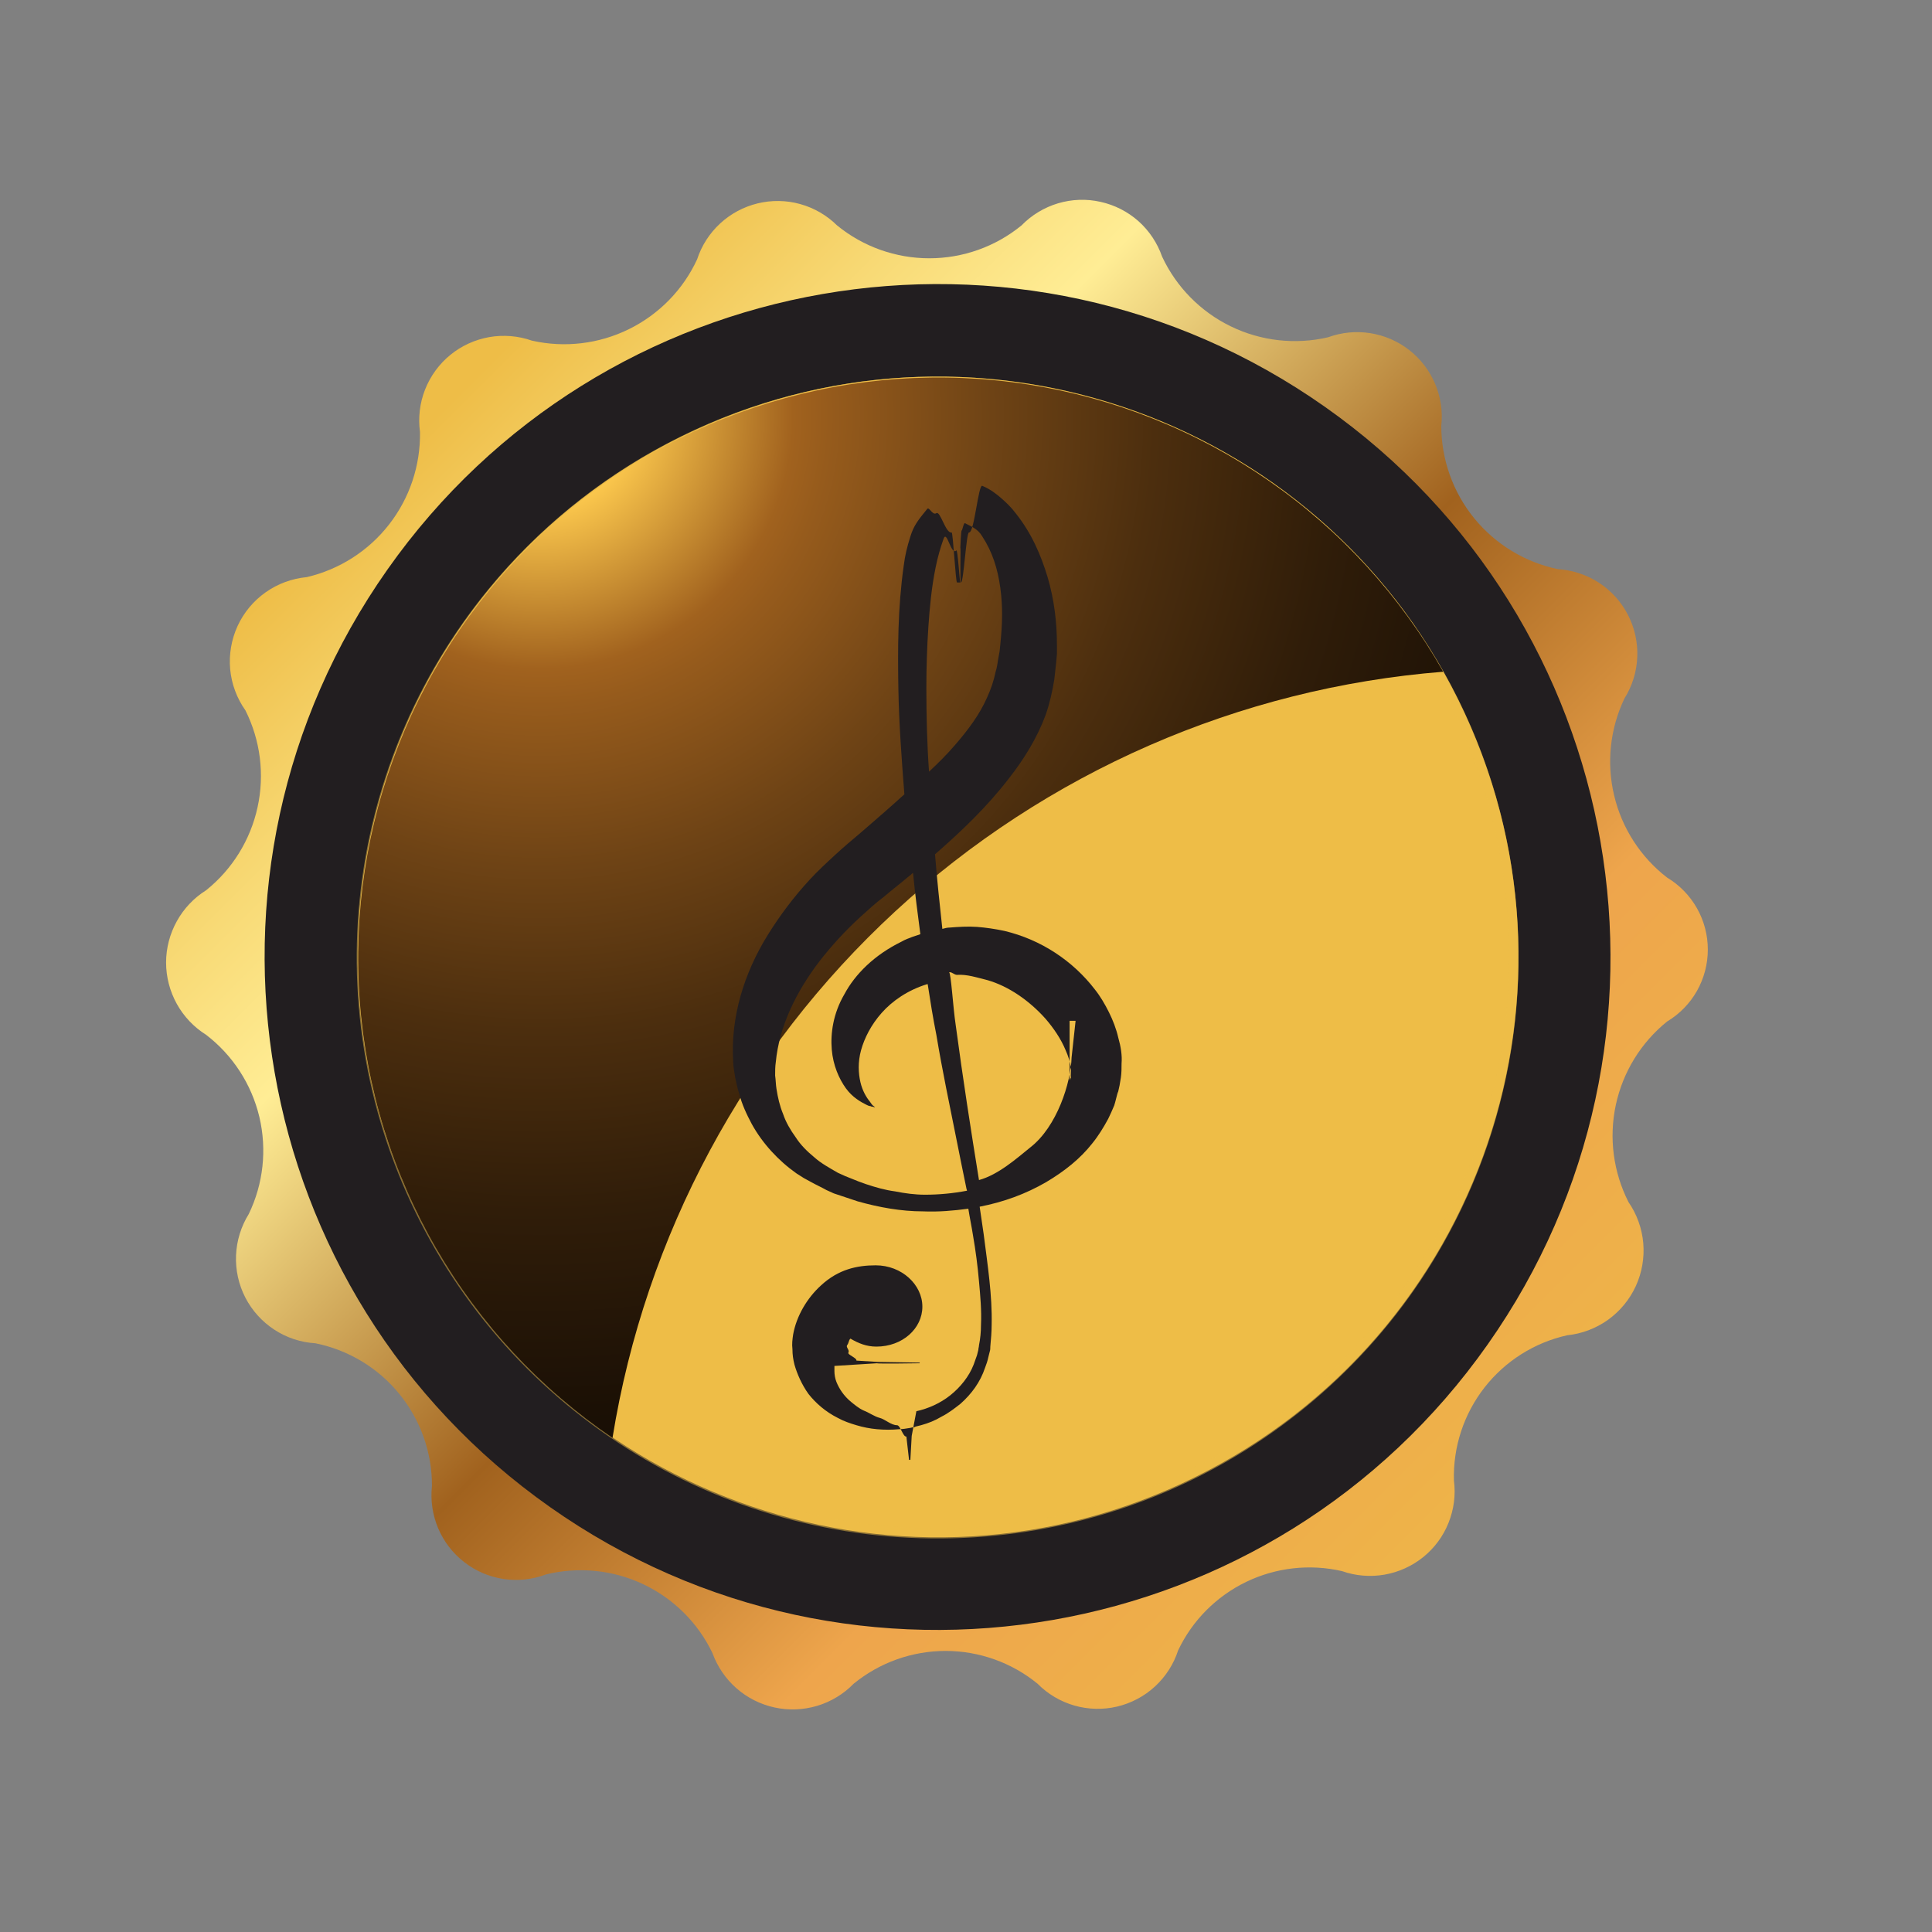 <svg width="29" height="29" viewBox="0 0 29 29" fill="none" xmlns="http://www.w3.org/2000/svg">
<rect x="0" y="0" width="29" height="29" fill="#808080" stroke="none"/>
<path d="M17.684 24.773C17.617 24.98 17.497 25.167 17.337 25.314C17.177 25.462 16.982 25.565 16.77 25.616C16.558 25.666 16.337 25.661 16.127 25.601C15.918 25.541 15.727 25.428 15.574 25.273C15.185 24.955 14.697 24.781 14.194 24.781C13.691 24.781 13.204 24.955 12.814 25.273C12.663 25.428 12.474 25.543 12.267 25.605C12.059 25.667 11.839 25.676 11.627 25.63C11.415 25.584 11.218 25.485 11.055 25.342C10.892 25.199 10.768 25.017 10.694 24.813C10.477 24.359 10.109 23.994 9.654 23.779C9.199 23.564 8.683 23.513 8.194 23.633C7.991 23.71 7.771 23.733 7.556 23.701C7.341 23.668 7.138 23.581 6.967 23.447C6.795 23.314 6.661 23.139 6.576 22.938C6.492 22.738 6.46 22.519 6.484 22.303C6.485 21.799 6.311 21.311 5.992 20.921C5.673 20.53 5.228 20.263 4.734 20.163C4.515 20.15 4.302 20.08 4.118 19.959C3.934 19.839 3.784 19.673 3.683 19.478C3.582 19.282 3.534 19.064 3.543 18.844C3.552 18.624 3.618 18.41 3.734 18.223C3.953 17.77 4.009 17.255 3.893 16.765C3.776 16.275 3.494 15.84 3.094 15.533C2.91 15.418 2.759 15.258 2.654 15.069C2.549 14.879 2.493 14.665 2.493 14.448C2.493 14.231 2.549 14.018 2.654 13.828C2.759 13.638 2.91 13.478 3.094 13.363C3.486 13.049 3.759 12.609 3.866 12.117C3.974 11.626 3.909 11.113 3.684 10.663C3.555 10.481 3.476 10.268 3.455 10.046C3.435 9.824 3.473 9.6 3.566 9.397C3.659 9.195 3.804 9.02 3.987 8.891C4.169 8.762 4.382 8.684 4.604 8.663C5.094 8.549 5.53 8.27 5.839 7.874C6.149 7.477 6.313 6.986 6.304 6.483C6.275 6.268 6.301 6.048 6.381 5.846C6.461 5.643 6.591 5.465 6.76 5.327C6.929 5.189 7.13 5.098 7.344 5.06C7.559 5.023 7.779 5.041 7.984 5.113C8.475 5.224 8.989 5.163 9.44 4.941C9.891 4.719 10.253 4.35 10.464 3.893C10.531 3.687 10.65 3.502 10.809 3.355C10.968 3.208 11.162 3.104 11.372 3.053C11.582 3.002 11.803 3.005 12.011 3.063C12.22 3.121 12.41 3.231 12.564 3.383C12.955 3.703 13.445 3.877 13.949 3.877C14.454 3.877 14.943 3.703 15.334 3.383C15.485 3.228 15.674 3.114 15.881 3.052C16.089 2.99 16.309 2.982 16.52 3.03C16.732 3.077 16.928 3.177 17.09 3.321C17.251 3.465 17.373 3.649 17.444 3.853C17.658 4.31 18.022 4.679 18.475 4.899C18.928 5.119 19.444 5.177 19.934 5.063C20.137 4.989 20.356 4.967 20.569 5.001C20.783 5.035 20.984 5.122 21.154 5.255C21.325 5.389 21.458 5.563 21.542 5.762C21.626 5.961 21.658 6.178 21.634 6.393C21.635 6.898 21.809 7.387 22.128 7.779C22.447 8.17 22.89 8.44 23.384 8.543C23.604 8.557 23.816 8.627 24.001 8.747C24.185 8.867 24.335 9.033 24.436 9.229C24.537 9.425 24.585 9.643 24.576 9.863C24.567 10.083 24.501 10.297 24.384 10.483C24.167 10.937 24.112 11.452 24.229 11.941C24.345 12.431 24.626 12.866 25.024 13.173C25.211 13.285 25.365 13.444 25.472 13.633C25.579 13.822 25.635 14.036 25.635 14.253C25.635 14.471 25.579 14.684 25.472 14.874C25.365 15.063 25.211 15.221 25.024 15.333C24.631 15.65 24.36 16.092 24.254 16.585C24.148 17.079 24.216 17.594 24.444 18.043C24.57 18.226 24.647 18.439 24.666 18.66C24.685 18.881 24.646 19.104 24.554 19.305C24.461 19.507 24.317 19.681 24.137 19.811C23.956 19.94 23.745 20.02 23.524 20.043C23.032 20.152 22.593 20.43 22.282 20.828C21.972 21.226 21.81 21.719 21.824 22.223C21.852 22.438 21.824 22.657 21.743 22.858C21.663 23.059 21.532 23.236 21.364 23.372C21.195 23.508 20.995 23.599 20.782 23.636C20.568 23.673 20.349 23.655 20.144 23.583C19.66 23.472 19.152 23.529 18.705 23.745C18.257 23.962 17.897 24.324 17.684 24.773Z" fill="url(#paint0_linear)"/>
<path d="M22.331 20.18C25.543 15.619 24.449 9.318 19.888 6.107C15.327 2.895 9.026 3.989 5.815 8.55C2.603 13.111 3.697 19.412 8.258 22.623C12.819 25.835 19.12 24.741 22.331 20.18Z" fill="#221E20"/>
<path d="M17.934 22.175C22.248 20.047 24.02 14.825 21.892 10.511C19.764 6.197 14.541 4.425 10.227 6.553C5.913 8.682 4.141 13.904 6.27 18.218C8.398 22.532 13.62 24.304 17.934 22.175Z" fill="url(#paint1_linear)"/>
<path style="mix-blend-mode:screen" opacity="0.5" d="M14.084 5.783C15.781 5.785 17.439 6.29 18.848 7.234C20.258 8.178 21.356 9.519 22.004 11.087C22.652 12.655 22.82 14.38 22.488 16.043C22.156 17.707 21.338 19.235 20.138 20.434C18.938 21.633 17.409 22.449 15.745 22.779C14.081 23.109 12.356 22.939 10.789 22.289C9.221 21.64 7.882 20.54 6.94 19.129C5.997 17.718 5.494 16.06 5.494 14.363C5.497 12.087 6.403 9.905 8.014 8.296C9.624 6.687 11.808 5.783 14.084 5.783V5.783ZM14.084 5.653C12.359 5.651 10.672 6.161 9.236 7.119C7.801 8.076 6.681 9.438 6.02 11.032C5.359 12.626 5.185 14.38 5.521 16.072C5.858 17.765 6.688 19.319 7.908 20.539C9.129 21.759 10.683 22.59 12.376 22.926C14.068 23.262 15.822 23.089 17.416 22.428C19.01 21.766 20.372 20.647 21.329 19.212C22.286 17.776 22.796 16.089 22.794 14.363C22.794 12.053 21.877 9.838 20.243 8.204C18.61 6.571 16.394 5.653 14.084 5.653Z" fill="url(#paint2_linear)"/>
<path style="mix-blend-mode:screen" d="M21.664 10.083C21.017 8.942 20.121 7.961 19.042 7.214C17.963 6.467 16.729 5.974 15.432 5.771C14.136 5.569 12.81 5.661 11.555 6.043C10.299 6.424 9.146 7.084 8.181 7.974C7.216 8.863 6.465 9.96 5.984 11.18C5.502 12.401 5.303 13.715 5.4 15.023C5.497 16.332 5.889 17.602 6.546 18.738C7.203 19.873 8.109 20.846 9.194 21.583C9.684 18.547 11.18 15.762 13.441 13.677C15.702 11.592 18.598 10.326 21.664 10.083V10.083Z" fill="url(#paint3_radial)"/>
<path d="M16.785 15.573C16.755 15.443 16.705 15.313 16.645 15.193C16.585 15.073 16.515 14.953 16.435 14.853C16.105 14.423 15.625 14.103 15.075 13.973C14.935 13.943 14.795 13.923 14.665 13.913C14.525 13.903 14.385 13.913 14.255 13.923C14.215 13.923 14.185 13.933 14.145 13.943C14.105 13.573 14.065 13.203 14.035 12.823C14.425 12.483 14.815 12.113 15.145 11.683C15.365 11.403 15.565 11.083 15.695 10.733C15.755 10.563 15.795 10.383 15.825 10.203C15.835 10.113 15.845 10.033 15.855 9.933L15.865 9.813V9.683C15.865 9.343 15.825 9.003 15.725 8.663C15.625 8.333 15.485 8.003 15.245 7.703C15.185 7.623 15.115 7.553 15.035 7.483C14.955 7.413 14.865 7.343 14.745 7.293C14.685 7.263 14.625 8.003 14.545 7.993C14.505 7.983 14.465 8.743 14.425 8.743C14.415 8.743 14.415 8.743 14.385 8.743H14.365C14.345 8.743 14.305 7.993 14.285 7.993C14.195 8.013 14.115 7.663 14.055 7.703C13.995 7.743 13.945 7.593 13.915 7.643C13.775 7.813 13.715 7.893 13.665 8.053C13.615 8.213 13.585 8.333 13.565 8.493C13.475 9.133 13.475 9.733 13.485 10.343C13.495 10.883 13.535 11.403 13.575 11.923C13.355 12.123 13.135 12.313 12.915 12.503C12.785 12.613 12.665 12.713 12.535 12.833C12.405 12.953 12.275 13.073 12.155 13.203C11.915 13.463 11.705 13.743 11.525 14.033C11.345 14.323 11.205 14.633 11.115 14.953C11.025 15.273 10.985 15.603 11.005 15.933C11.005 16.013 11.025 16.093 11.035 16.173C11.055 16.253 11.065 16.333 11.095 16.413C11.135 16.573 11.205 16.723 11.285 16.873C11.445 17.163 11.685 17.423 11.955 17.613L12.065 17.683L12.175 17.743C12.245 17.783 12.335 17.823 12.405 17.863L12.515 17.913L12.575 17.933L12.635 17.953L12.755 17.993L12.875 18.033C13.195 18.123 13.525 18.183 13.855 18.183C14.085 18.193 14.315 18.173 14.535 18.143C14.555 18.273 14.585 18.413 14.605 18.543C14.645 18.773 14.675 19.003 14.695 19.233C14.715 19.453 14.735 19.673 14.725 19.883C14.725 19.993 14.715 20.093 14.695 20.193C14.695 20.213 14.685 20.243 14.685 20.263L14.665 20.343C14.645 20.393 14.635 20.433 14.615 20.483C14.545 20.663 14.415 20.823 14.265 20.943C14.115 21.063 13.935 21.143 13.755 21.183L13.685 21.553L13.665 21.913H13.655H13.645L13.605 21.563C13.555 21.573 13.515 21.393 13.465 21.393C13.375 21.393 13.285 21.303 13.205 21.283C13.125 21.263 13.045 21.203 12.965 21.173C12.895 21.143 12.825 21.083 12.775 21.043C12.665 20.953 12.595 20.843 12.555 20.743C12.535 20.693 12.525 20.633 12.525 20.583C12.525 20.553 12.525 20.533 12.525 20.503L13.165 20.463C13.165 20.473 13.805 20.463 13.805 20.463V20.453L13.175 20.443L12.855 20.423C12.865 20.383 12.715 20.333 12.735 20.303C12.755 20.263 12.695 20.223 12.715 20.193C12.745 20.153 12.735 20.123 12.765 20.093C12.885 20.163 13.005 20.213 13.155 20.213C13.545 20.213 13.845 19.943 13.845 19.613C13.845 19.283 13.535 18.993 13.145 18.993C12.865 18.993 12.585 19.053 12.325 19.293C12.115 19.483 11.955 19.753 11.905 20.033C11.895 20.103 11.885 20.173 11.895 20.253C11.895 20.333 11.905 20.403 11.925 20.483C11.965 20.623 12.035 20.783 12.135 20.923C12.245 21.063 12.395 21.193 12.575 21.283C12.665 21.333 12.755 21.363 12.855 21.393C12.955 21.423 13.055 21.443 13.165 21.453C13.275 21.463 13.385 21.463 13.495 21.453C13.545 21.453 13.605 21.443 13.665 21.433L13.705 21.423H13.725L13.745 21.413L13.825 21.393C13.935 21.363 14.035 21.323 14.135 21.263C14.235 21.213 14.325 21.143 14.415 21.073C14.585 20.923 14.715 20.743 14.785 20.533C14.805 20.483 14.825 20.423 14.835 20.373L14.855 20.293C14.865 20.263 14.865 20.243 14.865 20.213C14.875 20.103 14.885 19.993 14.885 19.883C14.895 19.443 14.825 18.993 14.765 18.523C14.745 18.393 14.725 18.253 14.705 18.113C15.065 18.043 15.395 17.923 15.705 17.743C15.975 17.583 16.215 17.393 16.395 17.163C16.485 17.053 16.565 16.923 16.635 16.793C16.665 16.733 16.695 16.663 16.725 16.593C16.735 16.563 16.745 16.523 16.755 16.483C16.765 16.443 16.775 16.403 16.785 16.383L16.805 16.293L16.825 16.173C16.835 16.103 16.835 16.033 16.835 15.963C16.845 15.843 16.825 15.713 16.785 15.573ZM14.405 8.743C14.415 8.743 14.405 8.743 14.405 8.743C14.405 8.743 14.415 8.743 14.405 8.743ZM13.905 10.323C13.905 10.023 13.915 9.713 13.935 9.413C13.955 9.113 13.985 8.803 14.045 8.513C14.075 8.363 14.115 8.223 14.165 8.083C14.215 7.953 14.275 8.343 14.355 8.263C14.375 8.233 14.405 8.743 14.415 8.743H14.425C14.405 8.743 14.425 8.213 14.415 8.223C14.415 8.223 14.425 7.963 14.435 7.963C14.445 7.963 14.465 7.843 14.485 7.853C14.575 7.903 14.675 7.933 14.745 8.053C14.895 8.283 14.975 8.533 15.015 8.823C15.055 9.113 15.045 9.383 15.015 9.673L15.005 9.773L14.985 9.883C14.975 9.943 14.965 10.023 14.945 10.083C14.915 10.223 14.875 10.343 14.815 10.473C14.705 10.723 14.535 10.953 14.335 11.183C14.215 11.323 14.085 11.453 13.945 11.583C13.915 11.163 13.905 10.743 13.905 10.323ZM13.885 17.933C13.735 17.933 13.585 17.913 13.435 17.883C13.285 17.863 13.145 17.823 12.995 17.773L12.885 17.733L12.785 17.693L12.735 17.673L12.685 17.653L12.575 17.603C12.455 17.533 12.325 17.463 12.225 17.373C12.115 17.283 12.015 17.183 11.945 17.073C11.865 16.963 11.795 16.843 11.755 16.723C11.705 16.603 11.675 16.473 11.655 16.343C11.645 16.283 11.645 16.213 11.635 16.143C11.635 16.073 11.635 16.013 11.645 15.943C11.695 15.413 11.945 14.893 12.305 14.423C12.485 14.193 12.685 13.973 12.915 13.763C13.025 13.663 13.145 13.553 13.265 13.463C13.395 13.353 13.525 13.253 13.655 13.143C13.675 13.133 13.685 13.113 13.705 13.103C13.735 13.413 13.775 13.723 13.815 14.023C13.805 14.023 13.795 14.033 13.785 14.033L13.695 14.063C13.645 14.083 13.585 14.103 13.535 14.133C13.125 14.333 12.835 14.623 12.675 14.923C12.505 15.213 12.465 15.513 12.485 15.753C12.505 15.993 12.595 16.193 12.695 16.333C12.795 16.473 12.925 16.543 13.005 16.583C13.025 16.593 13.045 16.603 13.065 16.603C13.085 16.613 13.095 16.613 13.105 16.613C13.125 16.623 13.135 16.623 13.135 16.623C13.135 16.623 13.125 16.613 13.115 16.603C13.095 16.593 13.075 16.563 13.055 16.533C13.005 16.473 12.945 16.373 12.915 16.243C12.885 16.113 12.875 15.943 12.925 15.763C12.975 15.583 13.075 15.383 13.235 15.203C13.395 15.023 13.625 14.863 13.915 14.773H13.925C13.965 15.033 14.005 15.283 14.055 15.533C14.145 16.073 14.255 16.593 14.355 17.093C14.405 17.343 14.455 17.593 14.505 17.833C14.505 17.843 14.515 17.863 14.515 17.873C14.305 17.913 14.095 17.933 13.885 17.933ZM16.085 15.873C16.075 16.253 15.865 16.913 15.465 17.223C15.255 17.393 14.985 17.633 14.695 17.713C14.575 16.973 14.455 16.203 14.345 15.383C14.305 15.123 14.275 14.593 14.245 14.593C14.245 14.593 14.245 14.593 14.255 14.593C14.295 14.593 14.325 14.633 14.365 14.633C14.515 14.623 14.665 14.673 14.825 14.713C15.135 14.803 15.445 15.013 15.695 15.293C15.815 15.433 15.925 15.593 15.995 15.763C16.035 15.853 16.065 15.943 16.075 16.033C16.085 16.083 16.065 16.123 16.075 16.173L16.055 16.213V16.233V15.323H16.145L16.085 15.873Z" fill="#221E20"/>
<defs>
<linearGradient id="paint0_linear" x1="6.254" y1="6.533" x2="24.584" y2="24.873" gradientUnits="userSpaceOnUse">
<stop stop-color="#EEBD47"/>
<stop offset="0.12" stop-color="#F8DA76"/>
<stop offset="0.21" stop-color="#FFED95"/>
<stop offset="0.45" stop-color="#A1621E"/>
<stop offset="0.67" stop-color="#EEA54C"/>
<stop offset="1" stop-color="#EEBD47"/>
</linearGradient>
<linearGradient id="paint1_linear" x1="2415.95" y1="2812.54" x2="2708.78" y2="3105.37" gradientUnits="userSpaceOnUse">
<stop stop-color="#EEBD47"/>
<stop offset="0.12" stop-color="#F8DA76"/>
<stop offset="0.21" stop-color="#FFED95"/>
<stop offset="0.45" stop-color="#A1621E"/>
<stop offset="0.67" stop-color="#EEA54C"/>
<stop offset="1" stop-color="#EEBD47"/>
</linearGradient>
<linearGradient id="paint2_linear" x1="2429.17" y1="2826.4" x2="2644.2" y2="3041.26" gradientUnits="userSpaceOnUse">
<stop stop-color="#EEBD47"/>
<stop offset="0.12" stop-color="#F8DA76"/>
<stop offset="0.21" stop-color="#FFED95"/>
<stop offset="0.45" stop-color="#A1621E"/>
<stop offset="0.67" stop-color="#EEA54C"/>
<stop offset="1" stop-color="#EEBD47"/>
</linearGradient>
<radialGradient id="paint3_radial" cx="0" cy="0" r="1" gradientUnits="userSpaceOnUse" gradientTransform="translate(8.034 6.143) scale(27.51)">
<stop stop-color="#FFF0D0"/>
<stop offset="0.05" stop-color="#FCC84D"/>
<stop offset="0.14" stop-color="#A1621E"/>
<stop offset="0.16" stop-color="#965B1C"/>
<stop offset="0.25" stop-color="#6E4315"/>
<stop offset="0.34" stop-color="#4C2E0E"/>
<stop offset="0.44" stop-color="#301D09"/>
<stop offset="0.55" stop-color="#1B1005"/>
<stop offset="0.66" stop-color="#0C0702"/>
<stop offset="0.8" stop-color="#030201"/>
<stop offset="1"/>
</radialGradient>
</defs>
</svg>
